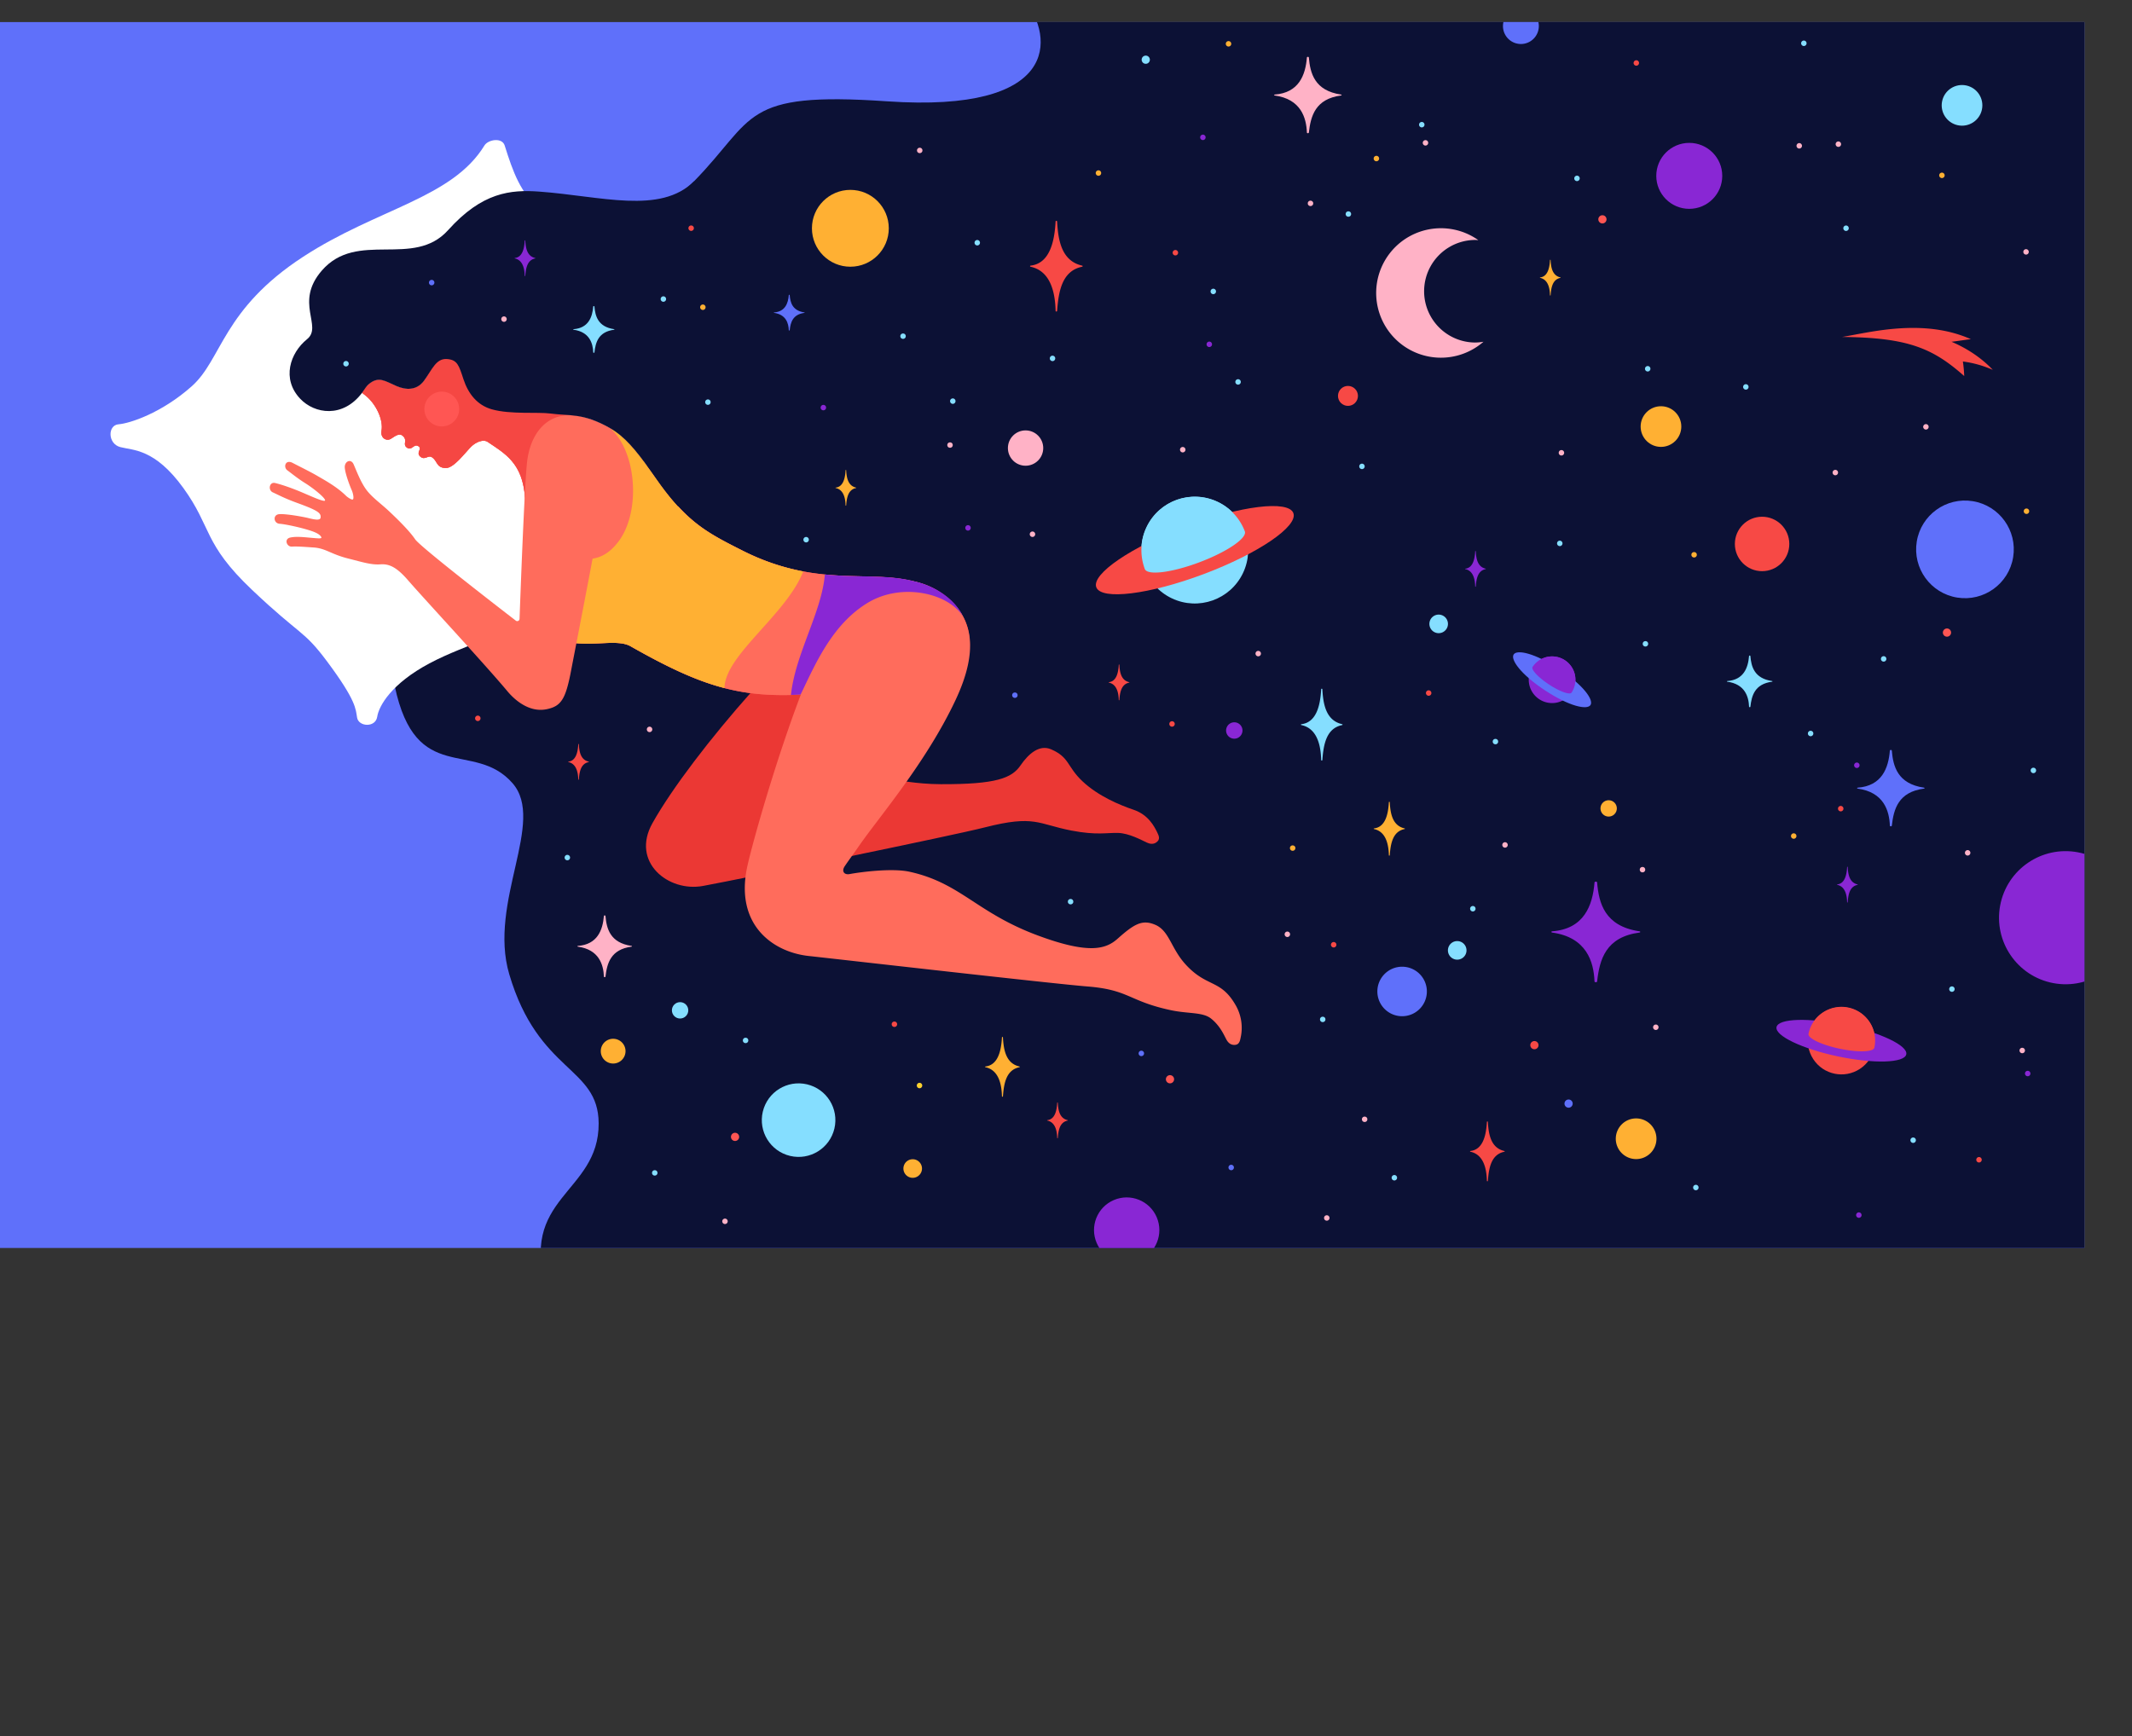 <svg id="_Layer_" data-name="&lt;Layer&gt;" xmlns="http://www.w3.org/2000/svg" xmlns:xlink="http://www.w3.org/1999/xlink" viewBox="0 0 3272.81 2666.03"><rect x="0" y="0" width="3272.81" height="2666.03" fill="#333333" stroke="none"/><defs><style>.cls-1{fill:#5f70fa;}.cls-2{clip-path:url(#clip-path);}.cls-3{fill:#0c1135;}.cls-4{fill:#8927d4;}.cls-5{fill:#fff;}.cls-6{fill:#eb3834;}.cls-7{fill:#ff5653;}.cls-8{fill:#ff6c5c;}.cls-9{fill:#f54743;}.cls-10{fill:#ffb033;}.cls-11{fill:#ffb2c6;}.cls-12{fill:#85deff;}.cls-13{fill:#f74945;}.cls-14{fill:#ffd22f;}.cls-15{fill:#f74944;}</style><clipPath id="clip-path" transform="translate(0 33.89)"><rect class="cls-1" width="3199.75" height="1882.2"/></clipPath></defs><rect class="cls-1" y="33.89" width="3199.75" height="1882.2"/><g class="cls-2"><path class="cls-3" d="M1573.13-33.89c45.2,58,53.73,173.78-211.4,155.56-224.76-15.44-201.21,25.56-296.36,122.78-72.75,74.34-157.77,51.86-353.47,74.42-129.42,14.92-202.68,66.35-246.15,122-66.19,84.81,22.75,198.58,90,128.37,0,0,24.84,330.29,50.16,450.09,32.66,154.46,121.49,81.78,180.71,149.08,51.92,59-37.61,182.49-4.91,293.4C826.56,1613.91,918.46,1603,919,1690.65c.67,108.55-126.27,113-78.06,258.4,39.06,117.8,223.89,280,56.16,396.18-202.47,140.29,193.55,286.91,193.55,286.91H3246.47v-2666Z" transform="translate(0 33.89)"/><circle class="cls-4" cx="3170.62" cy="1374.95" r="102.18" transform="translate(1234.64 4271.58) rotate(-79.37)"/><path class="cls-1" d="M2362.24,6.14a27.52,27.52,0,1,1-27.51-27.51A27.51,27.51,0,0,1,2362.24,6.14Z" transform="translate(0 33.89)"/><circle class="cls-4" cx="1729.65" cy="1854.54" r="50.15" transform="translate(-591.51 867.04) rotate(-23.24)"/></g><path class="cls-5" d="M465.65,360.15C341.43,441,341.09,517.62,294.4,559.13S198.85,616.25,182,617.54s-16.86,29.83,2.6,35,52.92,2,97,63,30.08,84.88,105.31,156.22S465.48,932.51,502.35,982c44.71,60,43.61,72.76,45.8,85.86,2.37,14.26,28.29,15.68,30.88-1.18s21.89-51,80.26-82.09S782.5,941.79,837,892.51s151.29-216.75,197.14-264.59c34.56-36,73.14-43.91,88.15-47.49,7.57-1.8,11.81-24,1.43-27.87s-76.61,2.73-137.57-81.58-114-149.23-157.55-184.24c-29.33-23.56-41.06-56.39-53.86-97.21-4-12.84-25.46-9.27-31.13,0C694.06,270.6,579.37,286.17,465.65,360.15Z" transform="translate(0 33.89)"/><path class="cls-6" d="M1776.28,1243.8c-4.32-8.78-13.47-26.64-35.65-34.24s-54.5-21-78.76-43.74-19.66-36.84-48.35-49.25c-17.91-7.74-34.63,6.73-46.92,24.69-13.41,19.61-37.48,29.16-122.16,28.86-77.35-.27-112.88-26-155.44,2.75-12.63,8.53,61.41-36,140.11-106.92,63.68-57.36,76.28-125.36,37.59-170.49-28.34-33.07-86.91-55.67-145.26-22.3-82.25,47-259.42,248.83-319.93,356.89-33.4,59.64,24.33,106.18,77.69,96.28,62.42-11.58,382.07-77,432.62-89.91,76.73-19.58,81.26-5.07,132.93,4.9,38.65,7.46,54.75,3.12,71.62,3.62s36,11,43.89,14.7c4.73,2.22,9.55,3,14,.34C1781.93,1255.31,1779,1249.41,1776.28,1243.8Z" transform="translate(0 33.89)"/><path class="cls-7" d="M1139.32,811.28c-53.7-27.13-84.8-43.09-130.67-108.43-28.95-41.22-47.11-65.48-73.55-80.17-42.66-23.7-61.58-17.45-91.77-23.27-19.56-3.76-27.46-3-60-32.29a103.27,103.27,0,0,1-21.09-25.69c-13.89,2.22-29-.15-44.27-9.76C702.94,522.2,706.6,512,683,513.4c-16.72,1-19.43,19.7-31.7,36.84-11.49,16-28.58,14.6-42.22,8.79-18.21-7.77-27.33-15.9-42.85-3.15-4.42,3.63-7.48,8.36-10.43,13.4,1.5,1.09,3.32,2.48,5.63,4.36,16.34,13.29,27.26,37.41,24.25,53.87-1.94,10.56,7,16.36,14,12.51,5.58-3.11,13.39-10.9,19.88-3.53,5.93,6.74-1.73,11.81,5.09,16.82,7.63,5.59,10.62-7,17.93-1.95,6.14,4.28-4.94,9.65,3.08,16.16,6.56,5.33,11.72-2.92,17.07.41,9.3,5.8,6.57,16,21.05,16.8,12.69.71,30.06-23.62,39.69-33,7.25-7.07,18.54-11.57,25.05-7.2,27.45,18.44,55.22,33.25,57.68,89.85,1,21.76,8.29,38.53,7.35,87.28-.73,37.87-9.13,90.06,16.51,110.85,49,39.73,109.89,9.86,138,25.84,113,64.26,171.83,80.43,274.7,73.48,26.94-53.87,200.8-97.8,194-160.13C1356.19,829.36,1271.39,878,1139.32,811.28Z" transform="translate(0 33.89)"/><path class="cls-8" d="M1436.69,871.68c-80.5-42.32-165.3,6.33-297.37-60.4-26.31-13.29-47.18-23.93-67-39A375.28,375.28,0,0,1,1025.06,859c-13.28,19.92-39.84,33.2-59.76,39.84-39.84,6.64-86.32,0-86.32-39.84-11.51-86.31-8-172.61,6-254.6-14-2.21-26.43-2.08-41.7-5-19.56-3.76-27.46-3-60-32.29a103.5,103.5,0,0,1-21.09-25.69c-13.89,2.22-29-.15-44.27-9.76C702.94,522.2,706.6,512,683,513.4c-16.72,1-19.43,19.69-31.7,36.84-11.49,16-28.58,14.6-42.22,8.79-18.21-7.77-27.33-15.9-42.85-3.15-4.42,3.63-7.48,8.36-10.43,13.4,1.5,1.09,3.32,2.48,5.63,4.36,16.34,13.29,27.26,37.41,24.24,53.87-1.93,10.56,7,16.36,14,12.51,5.58-3.11,13.39-10.9,19.88-3.53,5.93,6.74-1.73,11.81,5.1,16.82,7.62,5.59,10.61-7,17.91-1.95,6.16,4.28-4.93,9.65,3.09,16.16,6.56,5.33,11.72-2.92,17.07.41,9.3,5.8,6.57,16,21.05,16.8,12.69.71,30.06-23.62,39.69-33,7.25-7.07,18.54-11.57,25.05-7.2,27.45,18.44,55.22,33.25,57.68,89.85,1,21.76,8.29,38.53,7.35,87.28-.73,37.87-9.13,90.06,16.52,110.85,49,39.73,109.88,9.86,138,25.84,113,64.26,171.83,80.43,274.7,73.48C1269.59,977.94,1443.45,934,1436.69,871.68Z" transform="translate(0 33.89)"/><path class="cls-8" d="M879,859c0,39.84,46.48,46.48,86.32,39.84,19.92-6.64,46.48-19.92,59.76-39.84a375.28,375.28,0,0,0,47.23-86.72c-20.68-15.67-40.24-36.13-63.64-69.46-28.95-41.23-47.11-65.48-73.55-80.17C914,611,898.74,606.58,885,604.43,870.94,686.42,867.47,772.72,879,859Z" transform="translate(0 33.89)"/><path class="cls-9" d="M858.21,609.77c0-4,10.7-9.07,36.81-3.39-18.48-4.39-32.91-3.35-51.69-7-19.56-3.76-29.48,3.21-62-26.09-9.82-8.85-10.64-27.84-19.07-31.89-12.68-6.09-29-.15-44.27-9.76C702.94,522.2,706.6,512,683,513.4c-16.72,1-19.43,19.69-31.7,36.84-11.49,16-28.58,14.6-42.22,8.79-18.21-7.77-27.33-15.9-42.85-3.15-4.42,3.63-7.48,8.36-10.43,13.4,1.5,1.09,3.32,2.48,5.63,4.36,16.34,13.29,27.26,37.41,24.24,53.87-1.93,10.56,7,16.36,14,12.51,5.58-3.11,13.39-10.9,19.88-3.53,5.93,6.74-1.73,11.81,5.1,16.82,7.62,5.59,10.61-7,17.91-1.95,6.16,4.28-4.93,9.65,3.09,16.16,6.56,5.33,11.72-2.92,17.07.41,9.3,5.8,6.57,16,21.05,16.8,12.69.71,30.06-23.62,39.69-33,7.25-7.07,18.54-11.57,25.05-7.2,26.76,18,53.74,32.61,57.38,85.73C833.27,695,845.34,657,858.21,609.77Z" transform="translate(0 33.89)"/><path class="cls-7" d="M687.17,619.25a26.71,26.71,0,1,1,16.13-34.16A26.72,26.72,0,0,1,687.17,619.25Z" transform="translate(0 33.89)"/><path class="cls-10" d="M863.07,813.15c.07-1.5-.42-1.19,0,0Z" transform="translate(0 33.89)"/><path class="cls-10" d="M1139.32,811.28c-53.7-27.13-84.8-43.09-130.67-108.43-28.46-40.53-46.51-64.63-72.24-79.4,41.18,35.33,47.64,128.51,12.93,174.21-22.43,29.52-44.93,28.49-66.68,25-15.18-2.45-18.85-7.36-19.59-9.49-.11,2.25-1.53,8.53-9.31,22-7.16,12.41-13.07,72.45-11.55,105.67,46.53,26.76,99.95,2.82,125.74,17.49,57.91,32.93,101.59,53.17,144.26,64.2.12-50.16,95.19-113,120.8-179.09A347.85,347.85,0,0,1,1139.32,811.28Z" transform="translate(0 33.89)"/><path class="cls-8" d="M1904.62,1558.67a69.43,69.43,0,0,0-7.55-48.84c-23.33-41-44.26-26.84-77.35-63.31-22.35-24.63-24.72-51.48-46.48-60.61-19.7-8.27-31.85-1.51-57.63,21.46-17.74,15.8-43.35,24.44-122.72-5.08-94-35-118.05-80.39-196.41-97.69-27-6-75.34.38-92.45,3.55-7.7,1.42-12.73-4-7.26-12.14,7.06-10.45,11.14-15.56,22.47-31.93,29.88-43.15,102.69-127.52,147.72-223.38,36.43-77.58,29.28-133.94-30.27-169-37.53-22.11-101.79-26.16-142.63,27.24-57.55,75.25-133,335.9-146.53,395.8-20.75,91.89,39.76,133.24,93.71,139.12s376,42.68,428,46.81c64.11,5.09,63.09,22.39,127.39,36.27,28.11,6.07,49.7,2.65,62.79,13.29s18.86,23.61,22.89,31.33c2.41,4.63,5.75,8.2,10.9,8.75C1902.13,1571.25,1903.41,1564.81,1904.62,1558.67Z" transform="translate(0 33.89)"/><path class="cls-8" d="M884.72,604.69c-42.71-7-71.22,25-75.88,73.14-4.14,42.76-10,203.06-11.29,238.42A3.56,3.56,0,0,1,791.8,919C764.56,898,645.11,805.7,637.29,794.12,628.46,781,609.88,762.89,597.23,751s-26.43-21.42-35.09-33.24S547,688.41,542.83,679s-14.45-4.53-13.53,5.48,7.78,27.83,11,35.08c1.14,2.52,3.5,11.44,1.44,13.29-1.49,1.34-8.37-3.34-10.46-5.41-14.38-14.27-34.11-24.79-44.39-30.83s-26.83-14.11-37.83-19.85-14.57,6.73-7.87,11.52c4.65,3.34,15.5,12.32,27.13,19.53s29.26,21.15,30.64,26c1.48,5.12-24-7.08-39.07-13.28s-28.79-10.75-37.61-12.83-11.19,10.93-3.49,14.39,17.7,9,36.19,15.75c33,12,38.23,15.81,37.1,23.21-.7,4.63-10,2.67-18.22.6s-34.9-6.9-45.2-6.11-8.73,14.11.52,14.75,33.9,6,48.38,10.88c10.51,3.51,14.42,6.8,15.71,9.83,1.09,2.57-5.56,1.66-15.63.83-9-.75-22.73-2.54-32.31-.33s-5.23,14.25,2.59,13.84,15.25.1,33.74,1.39,26.41,10.29,52.6,16.86c22.59,5.66,35.64,10.06,49.81,9s25.75,5.31,42.6,24.8C651.37,885.86,744.13,985.74,779,1027.49c10.46,12.54,33,33.2,60.32,27.48,21.8-4.56,28.85-14.91,37.11-58,8.53-44.46,51.14-261.65,55.29-299.61C937.14,647.7,925.8,611.41,884.72,604.69Z" transform="translate(0 33.89)"/><path class="cls-3" d="M555.76,569.28c3.52-4.66,6-9.77,10.43-13.4,15.52-12.75,24.64-4.62,42.85,3.15,13.64,5.81,30.73,7.26,42.22-8.79,12.27-17.15,18.22-34.1,34.92-32.88,16,1.17,18.28,9.72,25.25,30.93,7.35,22.38,21.2,40,43.64,46.29,28.78,8.11,70.29,3.83,90,6.45,29.79,4,49.06-1.14,90,21.65l1.32.78h0l.05,0c22.48,12.91,39.11,33,61.94,64.89,3.28,4.57,6.68,9.39,10.25,14.47,8.6,12.25,16.68,22.77,24.49,31.95,2.65,3.12,5.26,6,7.86,8.81l239.93-113.39L1065.37,244.45c-51.66,51.37-142.94,22.74-237.54,15.84-44.16-3.22-87.7,1-139.93,59.13-53.18,59.2-139.61-.6-193.95,62.19-42.54,49.14,2,85.39-22.58,105.26-26.19,21.21-39.3,60.87-10.7,91.28C483,601.88,526.37,608.27,555.76,569.28Z" transform="translate(0 33.89)"/><circle class="cls-11" cx="1574.34" cy="687.94" r="27.12"/><path class="cls-1" d="M2190.37,1488.36a38,38,0,1,1-38-38A38,38,0,0,1,2190.37,1488.36Z" transform="translate(0 33.89)"/><circle class="cls-10" cx="2469.43" cy="1207.3" r="12.57" transform="translate(-130.41 2133.65) rotate(-45)"/><circle class="cls-12" cx="1044.01" cy="1517.32" r="12.57" transform="translate(-767.13 1216.53) rotate(-45)"/><path class="cls-7" d="M1802.34,1623.14a6.29,6.29,0,1,1-6.29-6.29A6.29,6.29,0,0,1,1802.34,1623.14Z" transform="translate(0 33.89)"/><path class="cls-1" d="M2414.21,1660.53a6.29,6.29,0,1,1-6.29-6.29A6.28,6.28,0,0,1,2414.21,1660.53Z" transform="translate(0 33.89)"/><path class="cls-7" d="M1134.68,1711.61a6.29,6.29,0,1,1-6.29-6.28A6.29,6.29,0,0,1,1134.68,1711.61Z" transform="translate(0 33.89)"/><path class="cls-7" d="M2995.07,937.34a6.29,6.29,0,1,1-6.28-6.29A6.29,6.29,0,0,1,2995.07,937.34Z" transform="translate(0 33.89)"/><path class="cls-11" d="M2960.63,621.46a4.18,4.18,0,1,1-4.17-4.18A4.18,4.18,0,0,1,2960.63,621.46Z" transform="translate(0 33.89)"/><path class="cls-11" d="M3114.35,352.84a4.18,4.18,0,1,1-4.18-4.18A4.18,4.18,0,0,1,3114.35,352.84Z" transform="translate(0 33.89)"/><path class="cls-10" d="M3115,751a4.18,4.18,0,1,1-4.18-4.17A4.18,4.18,0,0,1,3115,751Z" transform="translate(0 33.89)"/><path class="cls-11" d="M2821.56,691.67a4.18,4.18,0,1,1-4.18-4.18A4.18,4.18,0,0,1,2821.56,691.67Z" transform="translate(0 33.89)"/><path class="cls-11" d="M1819.78,656.56a4.18,4.18,0,1,1-4.17-4.18A4.18,4.18,0,0,1,1819.78,656.56Z" transform="translate(0 33.89)"/><path class="cls-11" d="M3024.71,1275.5a4.18,4.18,0,1,1-4.18-4.17A4.18,4.18,0,0,1,3024.71,1275.5Z" transform="translate(0 33.89)"/><path class="cls-11" d="M2826.23,187.46a4.18,4.18,0,1,1-4.18-4.18A4.18,4.18,0,0,1,2826.23,187.46Z" transform="translate(0 33.89)"/><path class="cls-13" d="M3042.14,1746.76a4.18,4.18,0,1,1-4.17-4.18A4.18,4.18,0,0,1,3042.14,1746.76Z" transform="translate(0 33.89)"/><path class="cls-11" d="M2546,1543.3a4.18,4.18,0,1,1-4.18-4.18A4.18,4.18,0,0,1,2546,1543.3Z" transform="translate(0 33.89)"/><path class="cls-13" d="M2516.07,62.81a4.18,4.18,0,1,1-4.18-4.18A4.18,4.18,0,0,1,2516.07,62.81Z" transform="translate(0 33.89)"/><path class="cls-11" d="M2401.13,661.31a4.18,4.18,0,1,1-4.17-4.18A4.18,4.18,0,0,1,2401.13,661.31Z" transform="translate(0 33.89)"/><path class="cls-11" d="M2766.19,190a4.18,4.18,0,1,1-4.18-4.18A4.18,4.18,0,0,1,2766.19,190Z" transform="translate(0 33.89)"/><circle class="cls-10" cx="2600.6" cy="851.78" r="4.18"/><path class="cls-11" d="M1935.68,969.62a4.18,4.18,0,1,1-4.18-4.18A4.18,4.18,0,0,1,1935.68,969.62Z" transform="translate(0 33.89)"/><circle class="cls-11" cx="2011.73" cy="312.24" r="4.18"/><path class="cls-4" d="M1860.56,494.76a4.18,4.18,0,1,1-4.18-4.18A4.18,4.18,0,0,1,1860.56,494.76Z" transform="translate(0 33.89)"/><path class="cls-11" d="M3108.48,1579a4.18,4.18,0,1,1-4.18-4.18A4.18,4.18,0,0,1,3108.48,1579Z" transform="translate(0 33.89)"/><path class="cls-11" d="M1589.13,786.34a4.18,4.18,0,1,1-4.18-4.18A4.18,4.18,0,0,1,1589.13,786.34Z" transform="translate(0 33.89)"/><path class="cls-13" d="M2197.31,1030.18a4.18,4.18,0,1,1-4.17-4.18A4.18,4.18,0,0,1,2197.31,1030.18Z" transform="translate(0 33.89)"/><circle class="cls-11" cx="2521.37" cy="1335.24" r="4.18"/><circle class="cls-11" cx="2094.84" cy="1718.52" r="4.18"/><path class="cls-13" d="M1065.16,316.45a4.18,4.18,0,1,1-4.18-4.18A4.18,4.18,0,0,1,1065.16,316.45Z" transform="translate(0 33.89)"/><path class="cls-11" d="M2314.52,1263.38a4.18,4.18,0,1,1-4.18-4.17A4.18,4.18,0,0,1,2314.52,1263.38Z" transform="translate(0 33.89)"/><path class="cls-14" d="M1415.72,1632.79a4.18,4.18,0,1,1-4.18-4.18A4.18,4.18,0,0,1,1415.72,1632.79Z" transform="translate(0 33.89)"/><path class="cls-11" d="M2192.42,185.44a4.18,4.18,0,1,1-4.17-4.18A4.17,4.17,0,0,1,2192.42,185.44Z" transform="translate(0 33.89)"/><path class="cls-11" d="M2040.91,1836.11a4.18,4.18,0,1,1-4.18-4.17A4.18,4.18,0,0,1,2040.91,1836.11Z" transform="translate(0 33.89)"/><path class="cls-11" d="M1117.09,1841.27a4.18,4.18,0,1,1-4.18-4.18A4.18,4.18,0,0,1,1117.09,1841.27Z" transform="translate(0 33.89)"/><circle class="cls-1" cx="1557.93" cy="1067.37" r="4.18"/><circle class="cls-11" cx="1458.37" cy="683.33" r="4.18"/><path class="cls-4" d="M1268.13,591.92a4.18,4.18,0,1,1-4.18-4.18A4.18,4.18,0,0,1,1268.13,591.92Z" transform="translate(0 33.89)"/><path class="cls-13" d="M1808.5,354.11a4.18,4.18,0,1,1-4.18-4.18A4.18,4.18,0,0,1,1808.5,354.11Z" transform="translate(0 33.89)"/><circle class="cls-11" cx="1411.86" cy="230.96" r="4.18"/><path class="cls-11" d="M777.86,456.06a4.18,4.18,0,1,1-4.18-4.17A4.18,4.18,0,0,1,777.86,456.06Z" transform="translate(0 33.89)"/><circle class="cls-13" cx="1373" cy="1572.58" r="4.18"/><path class="cls-1" d="M1756.25,1583.45a4.18,4.18,0,1,1-4.18-4.18A4.18,4.18,0,0,1,1756.25,1583.45Z" transform="translate(0 33.89)"/><path class="cls-11" d="M1980.39,1400.57a4.18,4.18,0,1,1-4.18-4.18A4.18,4.18,0,0,1,1980.39,1400.57Z" transform="translate(0 33.89)"/><path class="cls-1" d="M1894.18,1758.63a4.18,4.18,0,1,1-4.18-4.18A4.18,4.18,0,0,1,1894.18,1758.63Z" transform="translate(0 33.89)"/><circle class="cls-10" cx="1984.34" cy="1302.11" r="4.18"/><path class="cls-11" d="M1001.33,1086a4.18,4.18,0,1,1-4.18-4.18A4.18,4.18,0,0,1,1001.33,1086Z" transform="translate(0 33.89)"/><path class="cls-12" d="M2390.22,800.4a4.18,4.18,0,1,1,4.18,4.18A4.18,4.18,0,0,1,2390.22,800.4Z" transform="translate(0 33.89)"/><path class="cls-12" d="M2256.75,1361.33a4.18,4.18,0,1,1,4.18,4.17A4.18,4.18,0,0,1,2256.75,1361.33Z" transform="translate(0 33.89)"/><path class="cls-13" d="M2043.14,1416.64a4.18,4.18,0,1,1,4.18,4.17A4.18,4.18,0,0,1,2043.14,1416.64Z" transform="translate(0 33.89)"/><circle class="cls-12" cx="2295.63" cy="1138.6" r="4.18"/><path class="cls-13" d="M2821.5,1207.66a4.18,4.18,0,1,1,4.18,4.18A4.18,4.18,0,0,1,2821.5,1207.66Z" transform="translate(0 33.89)"/><path class="cls-12" d="M1858.32,413.56a4.18,4.18,0,1,1,4.18,4.18A4.18,4.18,0,0,1,1858.32,413.56Z" transform="translate(0 33.89)"/><path class="cls-12" d="M1896.38,552.5a4.18,4.18,0,1,1,4.18,4.18A4.18,4.18,0,0,1,1896.38,552.5Z" transform="translate(0 33.89)"/><circle class="cls-12" cx="2069.89" cy="328.61" r="4.18"/><path class="cls-12" d="M2992.19,1484.74a4.18,4.18,0,1,1,4.18,4.18A4.18,4.18,0,0,1,2992.19,1484.74Z" transform="translate(0 33.89)"/><path class="cls-12" d="M2525.2,532.3a4.18,4.18,0,1,1,4.18,4.18A4.18,4.18,0,0,1,2525.2,532.3Z" transform="translate(0 33.89)"/><path class="cls-12" d="M2086.56,682.18a4.18,4.18,0,1,1,4.17,4.18A4.18,4.18,0,0,1,2086.56,682.18Z" transform="translate(0 33.89)"/><path class="cls-12" d="M2675.85,560.16a4.18,4.18,0,1,1,4.17,4.18A4.18,4.18,0,0,1,2675.85,560.16Z" transform="translate(0 33.89)"/><circle class="cls-12" cx="2525.9" cy="988.49" r="4.18"/><path class="cls-12" d="M2887.39,977.75a4.18,4.18,0,1,1,4.18,4.18A4.18,4.18,0,0,1,2887.39,977.75Z" transform="translate(0 33.89)"/><path class="cls-4" d="M3108.52,1614.35a4.18,4.18,0,1,1,4.18,4.18A4.18,4.18,0,0,1,3108.52,1614.35Z" transform="translate(0 33.89)"/><path class="cls-12" d="M2136.29,1774.36a4.18,4.18,0,1,1,4.17,4.18A4.17,4.17,0,0,1,2136.29,1774.36Z" transform="translate(0 33.89)"/><path class="cls-12" d="M2775.28,1092.29a4.18,4.18,0,1,1,4.17,4.17A4.18,4.18,0,0,1,2775.28,1092.29Z" transform="translate(0 33.89)"/><path class="cls-13" d="M1795,1077.64a4.18,4.18,0,1,1,4.18,4.17A4.18,4.18,0,0,1,1795,1077.64Z" transform="translate(0 33.89)"/><path class="cls-12" d="M2764.89,32.56a4.18,4.18,0,1,1,4.18,4.18A4.18,4.18,0,0,1,2764.89,32.56Z" transform="translate(0 33.89)"/><path class="cls-12" d="M1233.3,794.73a4.18,4.18,0,1,1,4.18,4.18A4.18,4.18,0,0,1,1233.3,794.73Z" transform="translate(0 33.89)"/><path class="cls-4" d="M1481.8,776.6a4.18,4.18,0,1,1,4.18,4.18A4.18,4.18,0,0,1,1481.8,776.6Z" transform="translate(0 33.89)"/><circle class="cls-12" cx="1643.44" cy="1384.37" r="4.18"/><path class="cls-13" d="M729.3,1069a4.18,4.18,0,1,1,4.18,4.18A4.18,4.18,0,0,1,729.3,1069Z" transform="translate(0 33.89)"/><circle class="cls-12" cx="1144.54" cy="1597.42" r="4.18"/><circle class="cls-12" cx="1005.11" cy="1800.79" r="4.18"/><path class="cls-1" d="M658.48,400a4.18,4.18,0,1,1,4.18,4.18A4.18,4.18,0,0,1,658.48,400Z" transform="translate(0 33.89)"/><path class="cls-12" d="M866.74,1282.8a4.18,4.18,0,1,1,4.18,4.18A4.18,4.18,0,0,1,866.74,1282.8Z" transform="translate(0 33.89)"/><path class="cls-12" d="M2829.67,316.53a4.18,4.18,0,1,1,4.18,4.17A4.18,4.18,0,0,1,2829.67,316.53Z" transform="translate(0 33.89)"/><path class="cls-12" d="M2178.38,157.54a4.18,4.18,0,1,1,4.18,4.18A4.18,4.18,0,0,1,2178.38,157.54Z" transform="translate(0 33.89)"/><path class="cls-10" d="M1881.72,33.38a4.18,4.18,0,1,1,4.18,4.18A4.18,4.18,0,0,1,1881.72,33.38Z" transform="translate(0 33.89)"/><path class="cls-10" d="M2108.71,209.53a4.18,4.18,0,1,1,4.18,4.18A4.18,4.18,0,0,1,2108.71,209.53Z" transform="translate(0 33.89)"/><path class="cls-12" d="M2416.64,240a4.18,4.18,0,1,1,4.18,4.18A4.18,4.18,0,0,1,2416.64,240Z" transform="translate(0 33.89)"/><path class="cls-12" d="M527,524.55a4.18,4.18,0,1,1,4.18,4.18A4.18,4.18,0,0,1,527,524.55Z" transform="translate(0 33.89)"/><path class="cls-12" d="M3117.26,1149a4.18,4.18,0,1,1,4.18,4.18A4.18,4.18,0,0,1,3117.26,1149Z" transform="translate(0 33.89)"/><path class="cls-10" d="M2976.85,235.34a4.18,4.18,0,1,1,4.18,4.17A4.18,4.18,0,0,1,2976.85,235.34Z" transform="translate(0 33.89)"/><circle class="cls-12" cx="2030.48" cy="1565.14" r="4.18"/><path class="cls-12" d="M2932.69,1716.73a4.18,4.18,0,1,1,4.18,4.18A4.18,4.18,0,0,1,2932.69,1716.73Z" transform="translate(0 33.89)"/><path class="cls-4" d="M2846.23,1141.08a4.18,4.18,0,1,1,4.18,4.17A4.18,4.18,0,0,1,2846.23,1141.08Z" transform="translate(0 33.89)"/><path class="cls-10" d="M1682.05,231.8a4.18,4.18,0,1,1,4.18,4.18A4.18,4.18,0,0,1,1682.05,231.8Z" transform="translate(0 33.89)"/><path class="cls-12" d="M1611.53,516.37a4.18,4.18,0,1,1,4.18,4.18A4.18,4.18,0,0,1,1611.53,516.37Z" transform="translate(0 33.89)"/><path class="cls-10" d="M1074.77,437.8A4.18,4.18,0,1,1,1079,442,4.18,4.18,0,0,1,1074.77,437.8Z" transform="translate(0 33.89)"/><path class="cls-10" d="M2749.34,1249.73a4.18,4.18,0,1,1,4.18,4.18A4.18,4.18,0,0,1,2749.34,1249.73Z" transform="translate(0 33.89)"/><path class="cls-4" d="M1842.37,177a4.18,4.18,0,1,1,4.18,4.17A4.18,4.18,0,0,1,1842.37,177Z" transform="translate(0 33.89)"/><path class="cls-12" d="M1458.45,582a4.18,4.18,0,1,1,4.18,4.17A4.18,4.18,0,0,1,1458.45,582Z" transform="translate(0 33.89)"/><path class="cls-12" d="M2599.1,1789.39a4.18,4.18,0,1,1,4.18,4.17A4.18,4.18,0,0,1,2599.1,1789.39Z" transform="translate(0 33.89)"/><circle class="cls-12" cx="1386.26" cy="516.15" r="4.18"/><path class="cls-12" d="M1082.54,583.52a4.18,4.18,0,1,1,4.18,4.18A4.18,4.18,0,0,1,1082.54,583.52Z" transform="translate(0 33.89)"/><path class="cls-12" d="M1496,338.78a4.18,4.18,0,1,1,4.18,4.18A4.18,4.18,0,0,1,1496,338.78Z" transform="translate(0 33.89)"/><path class="cls-12" d="M1014.17,425.25a4.18,4.18,0,1,1,4.18,4.18A4.18,4.18,0,0,1,1014.17,425.25Z" transform="translate(0 33.89)"/><path class="cls-7" d="M2466.16,302.86a6.29,6.29,0,1,1-6.29-6.28A6.29,6.29,0,0,1,2466.16,302.86Z" transform="translate(0 33.89)"/><path class="cls-12" d="M1765.13,57.79a6.29,6.29,0,1,1-6.29-6.29A6.29,6.29,0,0,1,1765.13,57.79Z" transform="translate(0 33.89)"/><path class="cls-13" d="M2361.75,1570.79a6.29,6.29,0,1,1-6.29-6.29A6.29,6.29,0,0,1,2361.75,1570.79Z" transform="translate(0 33.89)"/><path class="cls-10" d="M1415.34,1760.2a14.26,14.26,0,1,1-14.26-14.25A14.27,14.27,0,0,1,1415.34,1760.2Z" transform="translate(0 33.89)"/><circle class="cls-13" cx="2826.78" cy="1564.02" r="51.64" transform="translate(-394.76 1839.88) rotate(-33.25)"/><ellipse class="cls-4" cx="2826.78" cy="1564.02" rx="24.67" ry="101.77" transform="translate(714.27 4042.11) rotate(-78.12)"/><path class="cls-13" d="M2824.2,1576.28c-27.8-5.85-49.19-16-48-22.8a51.65,51.65,0,1,1,101.09,21.23C2875.77,1581.43,2852,1582.13,2824.2,1576.28Z" transform="translate(0 33.89)"/><circle class="cls-1" cx="3016.47" cy="809.63" r="74.96" transform="translate(1735.89 3692.15) rotate(-80.82)"/><path class="cls-12" d="M2251.22,1425.27A14.26,14.26,0,1,1,2237,1411,14.26,14.26,0,0,1,2251.22,1425.27Z" transform="translate(0 33.89)"/><circle class="cls-10" cx="2549.74" cy="654.92" r="31.21"/><path class="cls-10" d="M2542.81,1714.48a31.22,31.22,0,1,1-31.22-31.21A31.22,31.22,0,0,1,2542.81,1714.48Z" transform="translate(0 33.89)"/><circle class="cls-12" cx="3012.05" cy="127.91" r="31.21" transform="translate(2252.89 3079.41) rotate(-77.85)"/><circle class="cls-13" cx="2069.25" cy="607.85" r="15.32"/><path class="cls-10" d="M960.24,1580a19,19,0,1,1-19-19A19,19,0,0,1,960.24,1580Z" transform="translate(0 33.89)"/><circle class="cls-4" cx="2593.17" cy="270.01" r="50.64"/><path class="cls-11" d="M2264,492a78.74,78.74,0,0,1,0-157.47c1.82,0,3.6.15,5.38.27a99.39,99.39,0,1,0,7.91,156A78.66,78.66,0,0,1,2264,492Z" transform="translate(0 33.89)"/><path class="cls-4" d="M1907.32,1087.67a12.58,12.58,0,1,1-12.58-12.57A12.57,12.57,0,0,1,1907.32,1087.67Z" transform="translate(0 33.89)"/><path class="cls-12" d="M2222.74,924a14.25,14.25,0,1,1-14.25-14.25A14.25,14.25,0,0,1,2222.74,924Z" transform="translate(0 33.89)"/><circle class="cls-10" cx="1305.38" cy="350.52" r="58.99"/><circle class="cls-13" cx="2704.96" cy="835.16" r="41.79"/><path class="cls-13" d="M1581.94,373.94c28.77-3.23,36.79-35.29,38.49-67.78a1.15,1.15,0,0,1,1.15-1h0a1.15,1.15,0,0,1,1.16,1c1.56,28.65,6.79,60.71,38.5,67.78a.87.87,0,0,1,0,1.7c-30.67,6.22-36.24,37.23-38.49,67.79a1.15,1.15,0,0,1-1.16,1h0a1.14,1.14,0,0,1-1.15-1c-.67-27.42-7.29-61.23-38.5-67.79A.87.87,0,0,1,1581.94,373.94Z" transform="translate(0 33.89)"/><path class="cls-13" d="M2257.15,1733.31c19-2.13,24.24-23.26,25.36-44.67a.76.76,0,0,1,.76-.68h0a.76.76,0,0,1,.77.68c1,18.89,4.47,40,25.37,44.67a.58.58,0,0,1,0,1.12c-20.21,4.1-23.89,24.54-25.37,44.68a.76.76,0,0,1-.76.68h0a.76.76,0,0,1-.76-.68c-.44-18.08-4.8-40.35-25.37-44.68A.57.57,0,0,1,2257.15,1733.31Z" transform="translate(0 33.89)"/><path class="cls-10" d="M1512.7,1603.55c19-2.14,24.25-23.27,25.37-44.68a.76.76,0,0,1,.76-.68h0a.75.75,0,0,1,.76.68c1,18.89,4.48,40,25.37,44.68a.57.57,0,0,1,0,1.11c-20.21,4.1-23.88,24.54-25.36,44.68a.76.76,0,0,1-.76.68h0a.76.76,0,0,1-.77-.68c-.43-18.08-4.8-40.35-25.37-44.68C1512.11,1604.54,1512.11,1603.61,1512.7,1603.55Z" transform="translate(0 33.89)"/><path class="cls-10" d="M2109.21,1238c17.06-1.92,21.81-20.92,22.81-40.18a.7.7,0,0,1,.69-.62h0a.7.7,0,0,1,.69.62c.92,17,4,36,22.81,40.18a.51.51,0,0,1,0,1c-18.17,3.68-21.48,22.06-22.81,40.18a.69.69,0,0,1-.69.61h0a.68.68,0,0,1-.68-.61c-.39-16.26-4.32-36.29-22.82-40.18A.51.51,0,0,1,2109.21,1238Z" transform="translate(0 33.89)"/><path class="cls-4" d="M2382.61,1396c48.69-3.59,62.26-39.15,65.14-75.19.1-.66.94-1.15,1.95-1.15h0c1,0,1.86.49,2,1.15,2.64,31.79,11.49,67.35,65.15,75.19,1.51.22,1.51,1.68,0,1.89-51.89,6.89-61.33,41.29-65.14,75.19-.1.66-.94,1.15-2,1.15h0c-1,0-1.86-.49-2-1.15-1.12-30.42-12.33-67.92-65.15-75.19C2381.1,1397.71,2381.08,1396.14,2382.61,1396Z" transform="translate(0 33.89)"/><path class="cls-1" d="M2851.67,1175.46c37-2.73,47.26-29.72,49.45-57.08.07-.5.71-.88,1.48-.88h0c.77,0,1.41.38,1.49.88,2,24.13,8.72,51.12,49.45,57.08,1.15.17,1.15,1.28,0,1.43-39.39,5.23-46.55,31.34-49.44,57.08-.08.5-.72.87-1.49.87h0c-.77,0-1.41-.37-1.48-.87-.86-23.1-9.36-51.56-49.46-57.08C2850.52,1176.73,2850.51,1175.55,2851.67,1175.46Z" transform="translate(0 33.89)"/><path class="cls-11" d="M1956.77,111.29c37-2.72,47.26-29.72,49.45-57.08.07-.5.71-.87,1.48-.87h0c.77,0,1.41.37,1.49.87,2,24.13,8.72,51.13,49.45,57.08,1.15.17,1.15,1.28,0,1.43-39.39,5.23-46.55,31.35-49.45,57.08-.07.5-.71.88-1.48.88h0c-.77,0-1.41-.38-1.49-.88-.85-23.09-9.35-51.55-49.45-57.08C1955.62,112.57,1955.6,111.38,1956.77,111.29Z" transform="translate(0 33.89)"/><path class="cls-11" d="M887.06,1418.42c29.87-2.2,38.18-24,40-46.12.06-.41.58-.71,1.2-.71h0c.62,0,1.14.3,1.2.71,1.62,19.5,7.05,41.31,40,46.12.93.13.93,1,0,1.15-31.83,4.23-37.61,25.33-40,46.12-.06.41-.58.71-1.2.71h0c-.62,0-1.14-.3-1.2-.71-.69-18.66-7.56-41.65-40-46.12C886.13,1419.45,886.12,1418.49,887.06,1418.42Z" transform="translate(0 33.89)"/><path class="cls-12" d="M2651.56,1011.75c25-1.85,31.92-20.08,33.4-38.55.05-.34.48-.59,1-.59h0c.52,0,.95.25,1,.59,1.36,16.29,5.89,34.52,33.4,38.55.77.11.78.86,0,1-26.6,3.53-31.44,21.17-33.39,38.55,0,.34-.49.59-1,.59h0c-.52,0-1-.25-1-.59-.57-15.6-6.32-34.82-33.4-38.55C2650.79,1012.6,2650.78,1011.8,2651.56,1011.75Z" transform="translate(0 33.89)"/><path class="cls-12" d="M880.45,471.5c22.6-1.67,28.9-18.17,30.23-34.9.05-.3.44-.53.91-.53h0c.47,0,.86.23.91.53,1.22,14.75,5.33,31.26,30.23,34.9.7.1.7.78,0,.87-24.08,3.2-28.46,19.16-30.23,34.89,0,.31-.43.54-.9.54h0c-.47,0-.87-.23-.91-.54-.52-14.11-5.72-31.51-30.24-34.89C879.75,472.27,879.74,471.55,880.45,471.5Z" transform="translate(0 33.89)"/><path class="cls-4" d="M2249.39,839.23c11.33-1.28,14.49-13.91,15.16-26.7a.45.45,0,0,1,.46-.41h0a.45.45,0,0,1,.45.41c.62,11.29,2.67,23.91,15.16,26.7a.34.34,0,0,1,0,.67c-12.07,2.44-14.27,14.66-15.16,26.69a.45.45,0,0,1-.45.41h0a.46.46,0,0,1-.46-.41c-.26-10.8-2.87-24.11-15.16-26.69C2249,839.82,2249,839.27,2249.39,839.23Z" transform="translate(0 33.89)"/><path class="cls-4" d="M790.32,362.25c11.33-1.28,14.49-13.9,15.16-26.7a.46.46,0,0,1,.46-.41h0a.46.46,0,0,1,.45.41c.62,11.29,2.68,23.91,15.16,26.7a.34.34,0,0,1,0,.67c-12.07,2.44-14.27,14.66-15.16,26.7a.45.45,0,0,1-.45.41h0a.46.46,0,0,1-.46-.41c-.26-10.81-2.86-24.12-15.16-26.7C790,362.84,790,362.29,790.32,362.25Z" transform="translate(0 33.89)"/><path class="cls-10" d="M1282.88,714.75c11.33-1.27,14.49-13.9,15.16-26.69a.45.45,0,0,1,.45-.41h0a.46.46,0,0,1,.46.41c.61,11.28,2.67,23.91,15.16,26.69a.35.35,0,0,1,0,.67c-12.08,2.45-14.27,14.66-15.16,26.7a.46.46,0,0,1-.46.41h0a.46.46,0,0,1-.45-.41c-.26-10.8-2.87-24.11-15.16-26.7C1282.53,715.35,1282.52,714.79,1282.88,714.75Z" transform="translate(0 33.89)"/><path class="cls-10" d="M2364.22,392.05c11.33-1.27,14.49-13.9,15.16-26.69a.45.45,0,0,1,.45-.41h0a.46.46,0,0,1,.46.41c.61,11.28,2.67,23.91,15.16,26.69a.35.35,0,0,1,0,.67c-12.08,2.45-14.27,14.66-15.16,26.7a.45.45,0,0,1-.46.41h0a.45.45,0,0,1-.45-.41c-.26-10.8-2.87-24.11-15.16-26.7C2363.87,392.65,2363.86,392.09,2364.22,392.05Z" transform="translate(0 33.89)"/><path class="cls-4" d="M2820.32,1324c11.33-1.27,14.48-13.9,15.16-26.69a.44.44,0,0,1,.45-.41h0a.46.46,0,0,1,.46.41c.61,11.28,2.67,23.91,15.16,26.69a.35.35,0,0,1,0,.67c-12.08,2.45-14.28,14.66-15.16,26.7a.45.45,0,0,1-.46.41h0a.45.45,0,0,1-.45-.41c-.26-10.8-2.87-24.11-15.16-26.7A.34.34,0,0,1,2820.32,1324Z" transform="translate(0 33.89)"/><path class="cls-1" d="M1188.29,445.81c16.88-1.27,21.59-13.9,22.58-26.69,0-.24.33-.41.68-.41h0c.35,0,.65.17.68.41.92,11.28,4,23.91,22.59,26.69.52.08.53.6,0,.67-18,2.45-21.26,14.66-22.59,26.7,0,.23-.32.41-.67.41h0c-.35,0-.65-.18-.68-.41-.39-10.8-4.28-24.11-22.59-26.7C1187.76,446.41,1187.75,445.85,1188.29,445.81Z" transform="translate(0 33.89)"/><path class="cls-15" d="M1607.74,1685.94c11.33-1.28,14.49-13.91,15.16-26.7a.46.46,0,0,1,.46-.41h0a.45.45,0,0,1,.45.41c.62,11.29,2.68,23.91,15.17,26.7a.34.34,0,0,1,0,.66c-12.08,2.45-14.28,14.67-15.16,26.7a.46.46,0,0,1-.46.41h0a.46.46,0,0,1-.46-.41c-.26-10.8-2.86-24.11-15.16-26.7A.34.34,0,0,1,1607.74,1685.94Z" transform="translate(0 33.89)"/><path class="cls-15" d="M872.51,1135.49c11.33-1.28,14.49-13.9,15.16-26.7a.46.46,0,0,1,.46-.41h0a.46.46,0,0,1,.45.41c.62,11.29,2.67,23.91,15.16,26.7a.34.34,0,0,1,0,.67c-12.07,2.44-14.27,14.66-15.16,26.7a.45.45,0,0,1-.45.4h0a.46.46,0,0,1-.46-.4c-.26-10.81-2.87-24.12-15.16-26.7C872.16,1136.08,872.15,1135.53,872.51,1135.49Z" transform="translate(0 33.89)"/><path class="cls-13" d="M1702.23,1013.49c11.33-1.28,14.49-13.9,15.16-26.7a.46.46,0,0,1,.45-.41h0a.46.46,0,0,1,.46.41c.61,11.29,2.67,23.91,15.16,26.7a.35.35,0,0,1,0,.67c-12.08,2.45-14.27,14.66-15.16,26.7a.46.46,0,0,1-.45.41h0a.46.46,0,0,1-.46-.41c-.26-10.8-2.87-24.12-15.16-26.7C1701.88,1014.09,1701.87,1013.53,1702.23,1013.49Z" transform="translate(0 33.89)"/><path class="cls-12" d="M1997.65,1078c22.77-2.57,29.11-27.93,30.46-53.64a.91.91,0,0,1,.91-.83h0a.92.92,0,0,1,.92.83c1.23,22.67,5.37,48,30.46,53.64a.69.69,0,0,1,0,1.34c-24.27,4.92-28.68,29.46-30.46,53.64a.91.91,0,0,1-.91.82h0a.91.91,0,0,1-.92-.82c-.52-21.7-5.76-48.45-30.46-53.64C1996.94,1079.18,1996.93,1078.07,1997.65,1078Z" transform="translate(0 33.89)"/><path class="cls-13" d="M3015.25,543.47c-47.33-41.83-85-59.22-187.53-60,41.7-6.7,124-29.36,197.7,3.38-8.64,1-20.89,3-29.64,4,29.11,12.37,50.12,29,63.32,43.13a166.4,166.4,0,0,0-45.9-12.85A205.2,205.2,0,0,1,3015.25,543.47Z" transform="translate(0 33.89)"/><circle class="cls-12" cx="1834.16" cy="810.81" r="82.02" transform="translate(312.83 2151.25) rotate(-64.51)"/><path class="cls-13" d="M1682.9,867.75c7.62,20.25,81.52,11.17,165.06-20.27s145.08-73.37,137.46-93.62-81.53-11.17-165.07,20.28S1675.27,847.5,1682.9,867.75Z" transform="translate(0 33.89)"/><path class="cls-12" d="M1841.16,829.42c42.22-15.89,73.35-37,69.81-47.38a82,82,0,1,0-153.55,57.76C1761.46,850,1798.88,845.34,1841.16,829.42Z" transform="translate(0 33.89)"/><path class="cls-4" d="M2348.2,999.71a35.83,35.83,0,1,0,44.43-24.36A35.83,35.83,0,0,0,2348.2,999.71Z" transform="translate(0 33.89)"/><path class="cls-1" d="M2441.55,1048.6c-5.2,7.89-32.44,2.12-69.74-22.47s-53.38-47.34-48.18-55.23,32.45-2.1,69.76,22.48S2446.76,1040.71,2441.55,1048.6Z" transform="translate(0 33.89)"/><path class="cls-4" d="M2377.81,1017c-16.46-10.85-27.68-22.86-25.17-26.92a35.83,35.83,0,1,1,59.86,39.41C2409.79,1033.44,2394.3,1027.87,2377.81,1017Z" transform="translate(0 33.89)"/><circle class="cls-12" cx="1225.95" cy="1686" r="56.46" transform="translate(-696.61 2525.68) rotate(-76.72)"/><path class="cls-4" d="M2849.32,1831.71a4.18,4.18,0,1,1,4.17,4.18A4.18,4.18,0,0,1,2849.32,1831.71Z" transform="translate(0 33.89)"/><path class="cls-4" d="M1331.92,891.7c52.45-31.82,123.9-14.77,146.36,20.81-7.47-15.59-20-28.89-39.34-40.26A128.26,128.26,0,0,0,1403,858.49c-41.25-10.58-85.07-5.19-136.79-10.31-4.52,57-45.65,122.63-52,184.89,4.84-.12,9.75-.28,14.79-.52C1251.11,986.87,1277,925,1331.92,891.7Z" transform="translate(0 33.89)"/></svg>